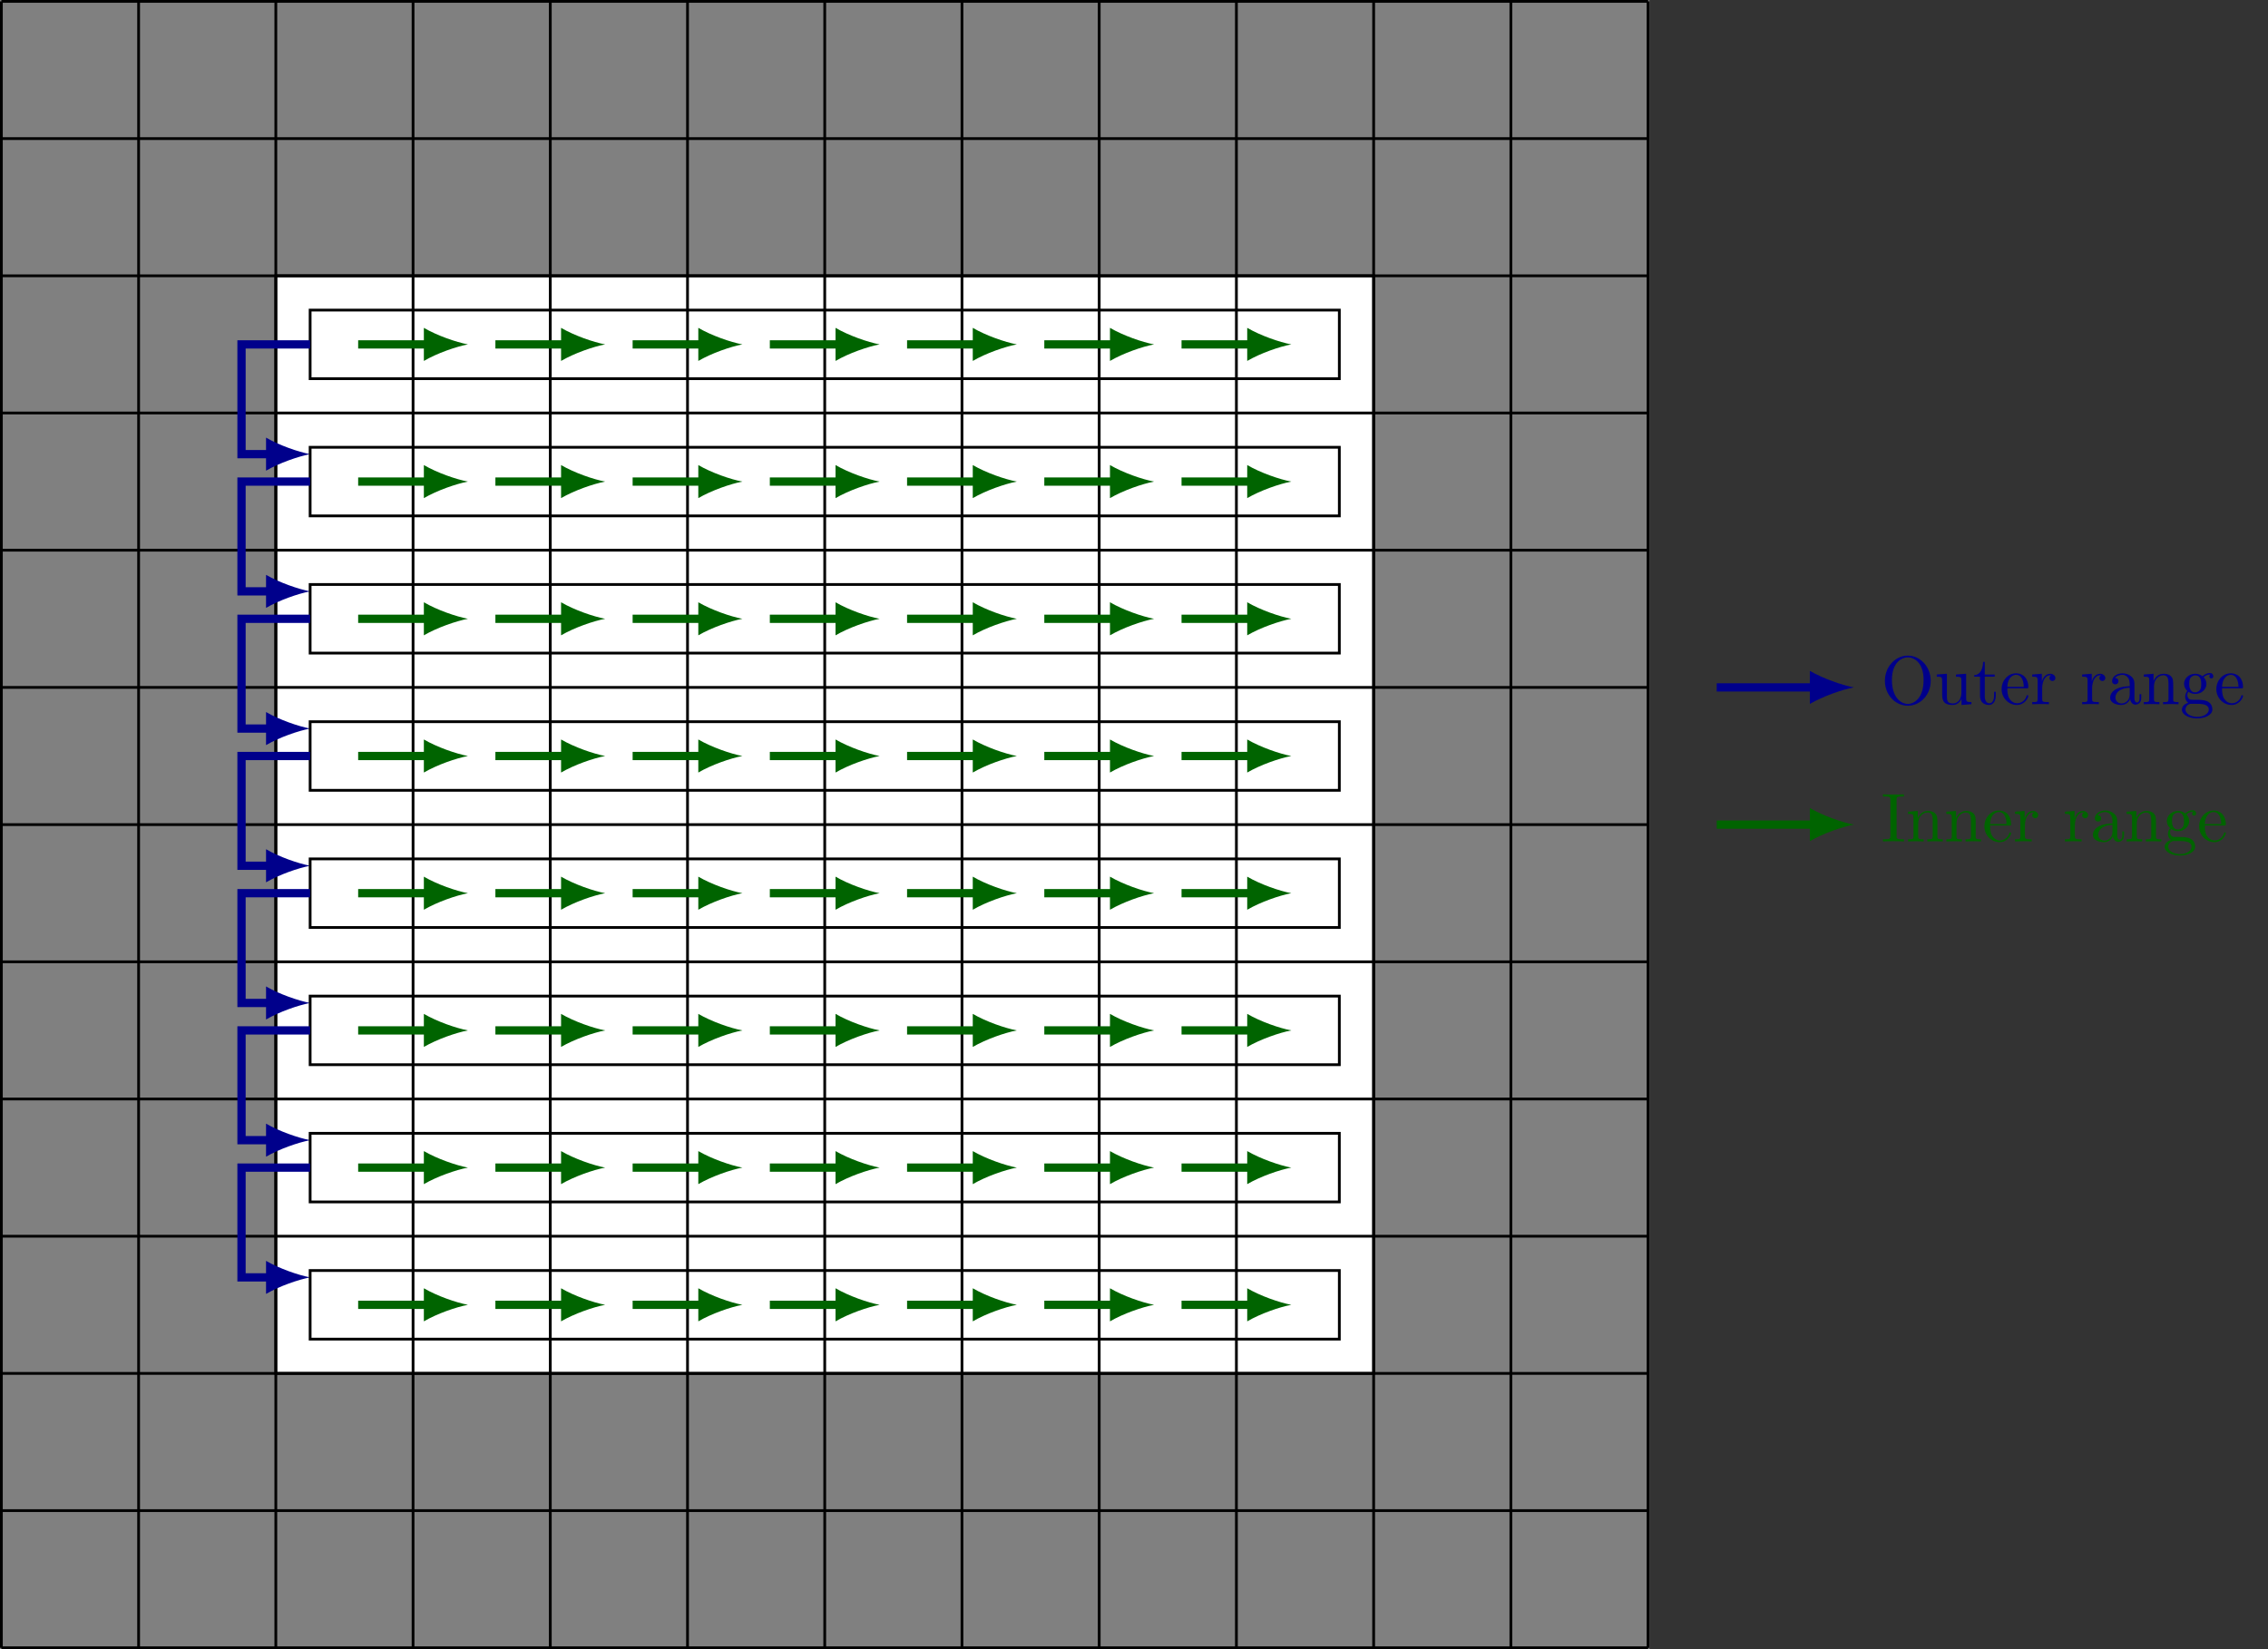<?xml version="1.0" encoding="UTF-8"?>
<svg xmlns="http://www.w3.org/2000/svg" xmlns:xlink="http://www.w3.org/1999/xlink" width="327.947pt" height="238.508pt" viewBox="0 0 327.947 238.508" version="1.1">
<rect x="0" y="0" width="327.947" height="238.508" fill="#333333" stroke="none"/>
<defs>
<g>
<symbol overflow="visible" id="glyph0-0">
<path style="stroke:none;" d=""/>
</symbol>
<symbol overflow="visible" id="glyph0-1">
<path style="stroke:none;" d="M 7.188 -3.375 C 7.188 -5.406 5.688 -7.031 3.875 -7.031 C 2.078 -7.031 0.562 -5.438 0.562 -3.375 C 0.562 -1.328 2.094 0.219 3.875 0.219 C 5.688 0.219 7.188 -1.359 7.188 -3.375 Z M 3.875 -0.047 C 2.922 -0.047 1.578 -0.922 1.578 -3.516 C 1.578 -6.094 3.047 -6.781 3.875 -6.781 C 4.734 -6.781 6.156 -6.078 6.156 -3.516 C 6.156 -0.875 4.797 -0.047 3.875 -0.047 Z M 3.875 -0.047 "/>
</symbol>
<symbol overflow="visible" id="glyph0-2">
<path style="stroke:none;" d="M 3.891 -0.781 L 3.891 0.109 L 5.328 0 L 5.328 -0.312 C 4.641 -0.312 4.562 -0.375 4.562 -0.875 L 4.562 -4.406 L 3.094 -4.297 L 3.094 -3.984 C 3.781 -3.984 3.875 -3.922 3.875 -3.422 L 3.875 -1.656 C 3.875 -0.781 3.391 -0.109 2.656 -0.109 C 1.828 -0.109 1.781 -0.578 1.781 -1.094 L 1.781 -4.406 L 0.312 -4.297 L 0.312 -3.984 C 1.094 -3.984 1.094 -3.953 1.094 -3.078 L 1.094 -1.578 C 1.094 -0.797 1.094 0.109 2.609 0.109 C 3.172 0.109 3.609 -0.172 3.891 -0.781 Z M 3.891 -0.781 "/>
</symbol>
<symbol overflow="visible" id="glyph0-3">
<path style="stroke:none;" d="M 1.719 -3.984 L 3.156 -3.984 L 3.156 -4.297 L 1.719 -4.297 L 1.719 -6.125 L 1.469 -6.125 C 1.469 -5.312 1.172 -4.25 0.188 -4.203 L 0.188 -3.984 L 1.031 -3.984 L 1.031 -1.234 C 1.031 -0.016 1.969 0.109 2.328 0.109 C 3.031 0.109 3.312 -0.594 3.312 -1.234 L 3.312 -1.797 L 3.062 -1.797 L 3.062 -1.25 C 3.062 -0.516 2.766 -0.141 2.391 -0.141 C 1.719 -0.141 1.719 -1.047 1.719 -1.219 Z M 1.719 -3.984 "/>
</symbol>
<symbol overflow="visible" id="glyph0-4">
<path style="stroke:none;" d="M 1.109 -2.516 C 1.172 -4 2.016 -4.25 2.359 -4.25 C 3.375 -4.25 3.484 -2.906 3.484 -2.516 Z M 1.109 -2.297 L 3.891 -2.297 C 4.109 -2.297 4.141 -2.297 4.141 -2.516 C 4.141 -3.5 3.594 -4.469 2.359 -4.469 C 1.203 -4.469 0.281 -3.438 0.281 -2.188 C 0.281 -0.859 1.328 0.109 2.469 0.109 C 3.688 0.109 4.141 -1 4.141 -1.188 C 4.141 -1.281 4.062 -1.312 4 -1.312 C 3.922 -1.312 3.891 -1.25 3.875 -1.172 C 3.531 -0.141 2.625 -0.141 2.531 -0.141 C 2.031 -0.141 1.641 -0.438 1.406 -0.812 C 1.109 -1.281 1.109 -1.938 1.109 -2.297 Z M 1.109 -2.297 "/>
</symbol>
<symbol overflow="visible" id="glyph0-5">
<path style="stroke:none;" d="M 1.672 -3.312 L 1.672 -4.406 L 0.281 -4.297 L 0.281 -3.984 C 0.984 -3.984 1.062 -3.922 1.062 -3.422 L 1.062 -0.75 C 1.062 -0.312 0.953 -0.312 0.281 -0.312 L 0.281 0 C 0.672 -0.016 1.141 -0.031 1.422 -0.031 C 1.812 -0.031 2.281 -0.031 2.688 0 L 2.688 -0.312 L 2.469 -0.312 C 1.734 -0.312 1.719 -0.422 1.719 -0.781 L 1.719 -2.312 C 1.719 -3.297 2.141 -4.188 2.891 -4.188 C 2.953 -4.188 2.984 -4.188 3 -4.172 C 2.969 -4.172 2.766 -4.047 2.766 -3.781 C 2.766 -3.516 2.984 -3.359 3.203 -3.359 C 3.375 -3.359 3.625 -3.484 3.625 -3.797 C 3.625 -4.109 3.312 -4.406 2.891 -4.406 C 2.156 -4.406 1.797 -3.734 1.672 -3.312 Z M 1.672 -3.312 "/>
</symbol>
<symbol overflow="visible" id="glyph0-6">
<path style="stroke:none;" d="M 3.312 -0.75 C 3.359 -0.359 3.625 0.062 4.094 0.062 C 4.312 0.062 4.922 -0.078 4.922 -0.891 L 4.922 -1.453 L 4.672 -1.453 L 4.672 -0.891 C 4.672 -0.312 4.422 -0.25 4.312 -0.25 C 3.984 -0.25 3.938 -0.703 3.938 -0.75 L 3.938 -2.734 C 3.938 -3.156 3.938 -3.547 3.578 -3.922 C 3.188 -4.312 2.688 -4.469 2.219 -4.469 C 1.391 -4.469 0.703 -4 0.703 -3.344 C 0.703 -3.047 0.906 -2.875 1.172 -2.875 C 1.453 -2.875 1.625 -3.078 1.625 -3.328 C 1.625 -3.453 1.578 -3.781 1.109 -3.781 C 1.391 -4.141 1.875 -4.25 2.188 -4.25 C 2.688 -4.25 3.25 -3.859 3.25 -2.969 L 3.25 -2.609 C 2.734 -2.578 2.047 -2.547 1.422 -2.25 C 0.672 -1.906 0.422 -1.391 0.422 -0.953 C 0.422 -0.141 1.391 0.109 2.016 0.109 C 2.672 0.109 3.125 -0.297 3.312 -0.75 Z M 3.25 -2.391 L 3.25 -1.391 C 3.25 -0.453 2.531 -0.109 2.078 -0.109 C 1.594 -0.109 1.188 -0.453 1.188 -0.953 C 1.188 -1.5 1.609 -2.328 3.25 -2.391 Z M 3.25 -2.391 "/>
</symbol>
<symbol overflow="visible" id="glyph0-7">
<path style="stroke:none;" d="M 1.094 -3.422 L 1.094 -0.75 C 1.094 -0.312 0.984 -0.312 0.312 -0.312 L 0.312 0 C 0.672 -0.016 1.172 -0.031 1.453 -0.031 C 1.703 -0.031 2.219 -0.016 2.562 0 L 2.562 -0.312 C 1.891 -0.312 1.781 -0.312 1.781 -0.75 L 1.781 -2.594 C 1.781 -3.625 2.5 -4.188 3.125 -4.188 C 3.766 -4.188 3.875 -3.656 3.875 -3.078 L 3.875 -0.75 C 3.875 -0.312 3.766 -0.312 3.094 -0.312 L 3.094 0 C 3.438 -0.016 3.953 -0.031 4.219 -0.031 C 4.469 -0.031 5 -0.016 5.328 0 L 5.328 -0.312 C 4.812 -0.312 4.562 -0.312 4.562 -0.609 L 4.562 -2.516 C 4.562 -3.375 4.562 -3.672 4.25 -4.031 C 4.109 -4.203 3.781 -4.406 3.203 -4.406 C 2.469 -4.406 2 -3.984 1.719 -3.359 L 1.719 -4.406 L 0.312 -4.297 L 0.312 -3.984 C 1.016 -3.984 1.094 -3.922 1.094 -3.422 Z M 1.094 -3.422 "/>
</symbol>
<symbol overflow="visible" id="glyph0-8">
<path style="stroke:none;" d="M 2.219 -1.719 C 1.344 -1.719 1.344 -2.719 1.344 -2.938 C 1.344 -3.203 1.359 -3.531 1.5 -3.781 C 1.578 -3.891 1.812 -4.172 2.219 -4.172 C 3.078 -4.172 3.078 -3.188 3.078 -2.953 C 3.078 -2.688 3.078 -2.359 2.922 -2.109 C 2.844 -2 2.609 -1.719 2.219 -1.719 Z M 1.062 -1.328 C 1.062 -1.359 1.062 -1.594 1.219 -1.797 C 1.609 -1.516 2.031 -1.484 2.219 -1.484 C 3.141 -1.484 3.828 -2.172 3.828 -2.938 C 3.828 -3.312 3.672 -3.672 3.422 -3.906 C 3.781 -4.25 4.141 -4.297 4.312 -4.297 C 4.344 -4.297 4.391 -4.297 4.422 -4.281 C 4.312 -4.25 4.25 -4.141 4.25 -4.016 C 4.25 -3.844 4.391 -3.734 4.547 -3.734 C 4.641 -3.734 4.828 -3.797 4.828 -4.031 C 4.828 -4.203 4.719 -4.516 4.328 -4.516 C 4.125 -4.516 3.688 -4.453 3.266 -4.047 C 2.844 -4.375 2.438 -4.406 2.219 -4.406 C 1.281 -4.406 0.594 -3.719 0.594 -2.953 C 0.594 -2.516 0.812 -2.141 1.062 -1.922 C 0.938 -1.781 0.75 -1.453 0.75 -1.094 C 0.75 -0.781 0.891 -0.406 1.203 -0.203 C 0.594 -0.047 0.281 0.391 0.281 0.781 C 0.281 1.5 1.266 2.047 2.484 2.047 C 3.656 2.047 4.688 1.547 4.688 0.766 C 4.688 0.422 4.562 -0.094 4.047 -0.375 C 3.516 -0.641 2.938 -0.641 2.328 -0.641 C 2.078 -0.641 1.656 -0.641 1.578 -0.656 C 1.266 -0.703 1.062 -1 1.062 -1.328 Z M 2.5 1.828 C 1.484 1.828 0.797 1.312 0.797 0.781 C 0.797 0.328 1.172 -0.047 1.609 -0.062 L 2.203 -0.062 C 3.062 -0.062 4.172 -0.062 4.172 0.781 C 4.172 1.328 3.469 1.828 2.5 1.828 Z M 2.5 1.828 "/>
</symbol>
<symbol overflow="visible" id="glyph0-9">
<path style="stroke:none;" d="M 2.25 -6.031 C 2.25 -6.391 2.266 -6.5 3.062 -6.5 L 3.312 -6.5 L 3.312 -6.812 C 2.969 -6.781 2.188 -6.781 1.797 -6.781 C 1.422 -6.781 0.625 -6.781 0.281 -6.812 L 0.281 -6.5 L 0.531 -6.5 C 1.328 -6.5 1.359 -6.391 1.359 -6.031 L 1.359 -0.781 C 1.359 -0.422 1.328 -0.312 0.531 -0.312 L 0.281 -0.312 L 0.281 0 C 0.625 -0.031 1.422 -0.031 1.797 -0.031 C 2.188 -0.031 2.969 -0.031 3.312 0 L 3.312 -0.312 L 3.062 -0.312 C 2.266 -0.312 2.25 -0.422 2.25 -0.781 Z M 2.25 -6.031 "/>
</symbol>
</g>
<clipPath id="clip1">
  <path d="M 0 0 L 239 0 L 239 238.508 L 0 238.508 Z M 0 0 "/>
</clipPath>
<clipPath id="clip2">
  <path d="M 0 0 L 239 0 L 239 238.508 L 0 238.508 Z M 0 0 "/>
</clipPath>
</defs>
<g id="surface1">
<g clip-path="url(#clip1)" clip-rule="nonzero">
<path style="fill-rule:nonzero;fill:rgb(50%,50%,50%);fill-opacity:1;stroke-width:0.399;stroke-linecap:butt;stroke-linejoin:miter;stroke:rgb(50%,50%,50%);stroke-opacity:1;stroke-miterlimit:10;" d="M 0 0.001 L 0 -238.113 L 238.113 -238.113 L 238.113 0.001 Z M 0 0.001 " transform="matrix(1,0,0,-1,0.199,0.2)"/>
</g>
<path style="fill-rule:nonzero;fill:rgb(100%,100%,100%);fill-opacity:1;stroke-width:0.399;stroke-linecap:butt;stroke-linejoin:miter;stroke:rgb(0%,0%,0%);stroke-opacity:1;stroke-miterlimit:10;" d="M 39.684 -39.687 L 39.684 -198.425 L 198.426 -198.425 L 198.426 -39.687 Z M 39.684 -39.687 " transform="matrix(1,0,0,-1,0.199,0.2)"/>
<g clip-path="url(#clip2)" clip-rule="nonzero">
<path style="fill:none;stroke-width:0.399;stroke-linecap:butt;stroke-linejoin:miter;stroke:rgb(0%,0%,0%);stroke-opacity:1;stroke-miterlimit:10;" d="M 0 0.001 L 238.113 0.001 M 0 -19.843 L 238.113 -19.843 M 0 -39.687 L 238.113 -39.687 M 0 -59.527 L 238.113 -59.527 M 0 -79.37 L 238.113 -79.37 M 0 -99.214 L 238.113 -99.214 M 0 -119.058 L 238.113 -119.058 M 0 -138.898 L 238.113 -138.898 M 0 -158.741 L 238.113 -158.741 M 0 -178.585 L 238.113 -178.585 M 0 -198.425 L 238.113 -198.425 M 0 -218.269 L 238.113 -218.269 M 0 -238.105 L 238.113 -238.105 M 0 0.001 L 0 -238.113 M 19.844 0.001 L 19.844 -238.113 M 39.684 0.001 L 39.684 -238.113 M 59.528 0.001 L 59.528 -238.113 M 79.371 0.001 L 79.371 -238.113 M 99.215 0.001 L 99.215 -238.113 M 119.055 0.001 L 119.055 -238.113 M 138.899 0.001 L 138.899 -238.113 M 158.742 0.001 L 158.742 -238.113 M 178.582 0.001 L 178.582 -238.113 M 198.426 0.001 L 198.426 -238.113 M 218.27 0.001 L 218.27 -238.113 M 238.106 0.001 L 238.106 -238.113 " transform="matrix(1,0,0,-1,0.199,0.2)"/>
</g>
<path style="fill:none;stroke-width:1.196;stroke-linecap:butt;stroke-linejoin:miter;stroke:rgb(0%,39.2%,0%);stroke-opacity:1;stroke-miterlimit:10;" d="M 51.59 -49.609 L 61.727 -49.609 " transform="matrix(1,0,0,-1,0.199,0.2)"/>
<path style=" stroke:none;fill-rule:nonzero;fill:rgb(0%,39.2%,0%);fill-opacity:1;" d="M 67.664 49.809 C 65.965 49.488 63.199 48.531 61.289 47.414 L 61.289 52.199 C 63.199 51.082 65.965 50.125 67.664 49.809 "/>
<path style="fill:none;stroke-width:1.196;stroke-linecap:butt;stroke-linejoin:miter;stroke:rgb(0%,39.2%,0%);stroke-opacity:1;stroke-miterlimit:10;" d="M 71.434 -49.609 L 81.571 -49.609 " transform="matrix(1,0,0,-1,0.199,0.2)"/>
<path style=" stroke:none;fill-rule:nonzero;fill:rgb(0%,39.2%,0%);fill-opacity:1;" d="M 87.508 49.809 C 85.805 49.488 83.043 48.531 81.129 47.414 L 81.129 52.199 C 83.043 51.082 85.805 50.125 87.508 49.809 "/>
<path style="fill:none;stroke-width:1.196;stroke-linecap:butt;stroke-linejoin:miter;stroke:rgb(0%,39.2%,0%);stroke-opacity:1;stroke-miterlimit:10;" d="M 91.278 -49.609 L 101.41 -49.609 " transform="matrix(1,0,0,-1,0.199,0.2)"/>
<path style=" stroke:none;fill-rule:nonzero;fill:rgb(0%,39.2%,0%);fill-opacity:1;" d="M 107.348 49.809 C 105.648 49.488 102.887 48.531 100.973 47.414 L 100.973 52.199 C 102.887 51.082 105.648 50.125 107.348 49.809 "/>
<path style="fill:none;stroke-width:1.196;stroke-linecap:butt;stroke-linejoin:miter;stroke:rgb(0%,39.2%,0%);stroke-opacity:1;stroke-miterlimit:10;" d="M 111.117 -49.609 L 121.254 -49.609 " transform="matrix(1,0,0,-1,0.199,0.2)"/>
<path style=" stroke:none;fill-rule:nonzero;fill:rgb(0%,39.2%,0%);fill-opacity:1;" d="M 127.191 49.809 C 125.492 49.488 122.73 48.531 120.816 47.414 L 120.816 52.199 C 122.73 51.082 125.492 50.125 127.191 49.809 "/>
<path style="fill:none;stroke-width:1.196;stroke-linecap:butt;stroke-linejoin:miter;stroke:rgb(0%,39.2%,0%);stroke-opacity:1;stroke-miterlimit:10;" d="M 130.961 -49.609 L 141.098 -49.609 " transform="matrix(1,0,0,-1,0.199,0.2)"/>
<path style=" stroke:none;fill-rule:nonzero;fill:rgb(0%,39.2%,0%);fill-opacity:1;" d="M 147.035 49.809 C 145.336 49.488 142.57 48.531 140.66 47.414 L 140.66 52.199 C 142.57 51.082 145.336 50.125 147.035 49.809 "/>
<path style="fill:none;stroke-width:1.196;stroke-linecap:butt;stroke-linejoin:miter;stroke:rgb(0%,39.2%,0%);stroke-opacity:1;stroke-miterlimit:10;" d="M 150.805 -49.609 L 160.942 -49.609 " transform="matrix(1,0,0,-1,0.199,0.2)"/>
<path style=" stroke:none;fill-rule:nonzero;fill:rgb(0%,39.2%,0%);fill-opacity:1;" d="M 166.879 49.809 C 165.176 49.488 162.414 48.531 160.5 47.414 L 160.5 52.199 C 162.414 51.082 165.176 50.125 166.879 49.809 "/>
<path style="fill:none;stroke-width:1.196;stroke-linecap:butt;stroke-linejoin:miter;stroke:rgb(0%,39.2%,0%);stroke-opacity:1;stroke-miterlimit:10;" d="M 170.649 -49.609 L 180.781 -49.609 " transform="matrix(1,0,0,-1,0.199,0.2)"/>
<path style=" stroke:none;fill-rule:nonzero;fill:rgb(0%,39.2%,0%);fill-opacity:1;" d="M 186.719 49.809 C 185.02 49.488 182.258 48.531 180.344 47.414 L 180.344 52.199 C 182.258 51.082 185.02 50.125 186.719 49.809 "/>
<path style="fill:none;stroke-width:1.196;stroke-linecap:butt;stroke-linejoin:miter;stroke:rgb(0%,39.2%,0%);stroke-opacity:1;stroke-miterlimit:10;" d="M 51.59 -69.448 L 61.727 -69.448 " transform="matrix(1,0,0,-1,0.199,0.2)"/>
<path style=" stroke:none;fill-rule:nonzero;fill:rgb(0%,39.2%,0%);fill-opacity:1;" d="M 67.664 69.648 C 65.965 69.332 63.199 68.375 61.289 67.258 L 61.289 72.039 C 63.199 70.926 65.965 69.969 67.664 69.648 "/>
<path style="fill:none;stroke-width:1.196;stroke-linecap:butt;stroke-linejoin:miter;stroke:rgb(0%,39.2%,0%);stroke-opacity:1;stroke-miterlimit:10;" d="M 71.434 -69.448 L 81.571 -69.448 " transform="matrix(1,0,0,-1,0.199,0.2)"/>
<path style=" stroke:none;fill-rule:nonzero;fill:rgb(0%,39.2%,0%);fill-opacity:1;" d="M 87.508 69.648 C 85.805 69.332 83.043 68.375 81.129 67.258 L 81.129 72.039 C 83.043 70.926 85.805 69.969 87.508 69.648 "/>
<path style="fill:none;stroke-width:1.196;stroke-linecap:butt;stroke-linejoin:miter;stroke:rgb(0%,39.2%,0%);stroke-opacity:1;stroke-miterlimit:10;" d="M 91.278 -69.448 L 101.41 -69.448 " transform="matrix(1,0,0,-1,0.199,0.2)"/>
<path style=" stroke:none;fill-rule:nonzero;fill:rgb(0%,39.2%,0%);fill-opacity:1;" d="M 107.348 69.648 C 105.648 69.332 102.887 68.375 100.973 67.258 L 100.973 72.039 C 102.887 70.926 105.648 69.969 107.348 69.648 "/>
<path style="fill:none;stroke-width:1.196;stroke-linecap:butt;stroke-linejoin:miter;stroke:rgb(0%,39.2%,0%);stroke-opacity:1;stroke-miterlimit:10;" d="M 111.117 -69.448 L 121.254 -69.448 " transform="matrix(1,0,0,-1,0.199,0.2)"/>
<path style=" stroke:none;fill-rule:nonzero;fill:rgb(0%,39.2%,0%);fill-opacity:1;" d="M 127.191 69.648 C 125.492 69.332 122.73 68.375 120.816 67.258 L 120.816 72.039 C 122.73 70.926 125.492 69.969 127.191 69.648 "/>
<path style="fill:none;stroke-width:1.196;stroke-linecap:butt;stroke-linejoin:miter;stroke:rgb(0%,39.2%,0%);stroke-opacity:1;stroke-miterlimit:10;" d="M 130.961 -69.448 L 141.098 -69.448 " transform="matrix(1,0,0,-1,0.199,0.2)"/>
<path style=" stroke:none;fill-rule:nonzero;fill:rgb(0%,39.2%,0%);fill-opacity:1;" d="M 147.035 69.648 C 145.336 69.332 142.57 68.375 140.66 67.258 L 140.66 72.039 C 142.57 70.926 145.336 69.969 147.035 69.648 "/>
<path style="fill:none;stroke-width:1.196;stroke-linecap:butt;stroke-linejoin:miter;stroke:rgb(0%,39.2%,0%);stroke-opacity:1;stroke-miterlimit:10;" d="M 150.805 -69.448 L 160.942 -69.448 " transform="matrix(1,0,0,-1,0.199,0.2)"/>
<path style=" stroke:none;fill-rule:nonzero;fill:rgb(0%,39.2%,0%);fill-opacity:1;" d="M 166.879 69.648 C 165.176 69.332 162.414 68.375 160.5 67.258 L 160.5 72.039 C 162.414 70.926 165.176 69.969 166.879 69.648 "/>
<path style="fill:none;stroke-width:1.196;stroke-linecap:butt;stroke-linejoin:miter;stroke:rgb(0%,39.2%,0%);stroke-opacity:1;stroke-miterlimit:10;" d="M 170.649 -69.448 L 180.781 -69.448 " transform="matrix(1,0,0,-1,0.199,0.2)"/>
<path style=" stroke:none;fill-rule:nonzero;fill:rgb(0%,39.2%,0%);fill-opacity:1;" d="M 186.719 69.648 C 185.02 69.332 182.258 68.375 180.344 67.258 L 180.344 72.039 C 182.258 70.926 185.02 69.969 186.719 69.648 "/>
<path style="fill:none;stroke-width:1.196;stroke-linecap:butt;stroke-linejoin:miter;stroke:rgb(0%,39.2%,0%);stroke-opacity:1;stroke-miterlimit:10;" d="M 51.59 -89.292 L 61.727 -89.292 " transform="matrix(1,0,0,-1,0.199,0.2)"/>
<path style=" stroke:none;fill-rule:nonzero;fill:rgb(0%,39.2%,0%);fill-opacity:1;" d="M 67.664 89.492 C 65.965 89.172 63.199 88.219 61.289 87.102 L 61.289 91.883 C 63.199 90.766 65.965 89.812 67.664 89.492 "/>
<path style="fill:none;stroke-width:1.196;stroke-linecap:butt;stroke-linejoin:miter;stroke:rgb(0%,39.2%,0%);stroke-opacity:1;stroke-miterlimit:10;" d="M 71.434 -89.292 L 81.571 -89.292 " transform="matrix(1,0,0,-1,0.199,0.2)"/>
<path style=" stroke:none;fill-rule:nonzero;fill:rgb(0%,39.2%,0%);fill-opacity:1;" d="M 87.508 89.492 C 85.805 89.172 83.043 88.219 81.129 87.102 L 81.129 91.883 C 83.043 90.766 85.805 89.812 87.508 89.492 "/>
<path style="fill:none;stroke-width:1.196;stroke-linecap:butt;stroke-linejoin:miter;stroke:rgb(0%,39.2%,0%);stroke-opacity:1;stroke-miterlimit:10;" d="M 91.278 -89.292 L 101.41 -89.292 " transform="matrix(1,0,0,-1,0.199,0.2)"/>
<path style=" stroke:none;fill-rule:nonzero;fill:rgb(0%,39.2%,0%);fill-opacity:1;" d="M 107.348 89.492 C 105.648 89.172 102.887 88.219 100.973 87.102 L 100.973 91.883 C 102.887 90.766 105.648 89.812 107.348 89.492 "/>
<path style="fill:none;stroke-width:1.196;stroke-linecap:butt;stroke-linejoin:miter;stroke:rgb(0%,39.2%,0%);stroke-opacity:1;stroke-miterlimit:10;" d="M 111.117 -89.292 L 121.254 -89.292 " transform="matrix(1,0,0,-1,0.199,0.2)"/>
<path style=" stroke:none;fill-rule:nonzero;fill:rgb(0%,39.2%,0%);fill-opacity:1;" d="M 127.191 89.492 C 125.492 89.172 122.73 88.219 120.816 87.102 L 120.816 91.883 C 122.73 90.766 125.492 89.812 127.191 89.492 "/>
<path style="fill:none;stroke-width:1.196;stroke-linecap:butt;stroke-linejoin:miter;stroke:rgb(0%,39.2%,0%);stroke-opacity:1;stroke-miterlimit:10;" d="M 130.961 -89.292 L 141.098 -89.292 " transform="matrix(1,0,0,-1,0.199,0.2)"/>
<path style=" stroke:none;fill-rule:nonzero;fill:rgb(0%,39.2%,0%);fill-opacity:1;" d="M 147.035 89.492 C 145.336 89.172 142.57 88.219 140.66 87.102 L 140.66 91.883 C 142.57 90.766 145.336 89.812 147.035 89.492 "/>
<path style="fill:none;stroke-width:1.196;stroke-linecap:butt;stroke-linejoin:miter;stroke:rgb(0%,39.2%,0%);stroke-opacity:1;stroke-miterlimit:10;" d="M 150.805 -89.292 L 160.942 -89.292 " transform="matrix(1,0,0,-1,0.199,0.2)"/>
<path style=" stroke:none;fill-rule:nonzero;fill:rgb(0%,39.2%,0%);fill-opacity:1;" d="M 166.879 89.492 C 165.176 89.172 162.414 88.219 160.5 87.102 L 160.5 91.883 C 162.414 90.766 165.176 89.812 166.879 89.492 "/>
<path style="fill:none;stroke-width:1.196;stroke-linecap:butt;stroke-linejoin:miter;stroke:rgb(0%,39.2%,0%);stroke-opacity:1;stroke-miterlimit:10;" d="M 170.649 -89.292 L 180.781 -89.292 " transform="matrix(1,0,0,-1,0.199,0.2)"/>
<path style=" stroke:none;fill-rule:nonzero;fill:rgb(0%,39.2%,0%);fill-opacity:1;" d="M 186.719 89.492 C 185.02 89.172 182.258 88.219 180.344 87.102 L 180.344 91.883 C 182.258 90.766 185.02 89.812 186.719 89.492 "/>
<path style="fill:none;stroke-width:1.196;stroke-linecap:butt;stroke-linejoin:miter;stroke:rgb(0%,39.2%,0%);stroke-opacity:1;stroke-miterlimit:10;" d="M 51.59 -109.136 L 61.727 -109.136 " transform="matrix(1,0,0,-1,0.199,0.2)"/>
<path style=" stroke:none;fill-rule:nonzero;fill:rgb(0%,39.2%,0%);fill-opacity:1;" d="M 67.664 109.336 C 65.965 109.016 63.199 108.059 61.289 106.945 L 61.289 111.727 C 63.199 110.609 65.965 109.652 67.664 109.336 "/>
<path style="fill:none;stroke-width:1.196;stroke-linecap:butt;stroke-linejoin:miter;stroke:rgb(0%,39.2%,0%);stroke-opacity:1;stroke-miterlimit:10;" d="M 71.434 -109.136 L 81.571 -109.136 " transform="matrix(1,0,0,-1,0.199,0.2)"/>
<path style=" stroke:none;fill-rule:nonzero;fill:rgb(0%,39.2%,0%);fill-opacity:1;" d="M 87.508 109.336 C 85.805 109.016 83.043 108.059 81.129 106.945 L 81.129 111.727 C 83.043 110.609 85.805 109.652 87.508 109.336 "/>
<path style="fill:none;stroke-width:1.196;stroke-linecap:butt;stroke-linejoin:miter;stroke:rgb(0%,39.2%,0%);stroke-opacity:1;stroke-miterlimit:10;" d="M 91.278 -109.136 L 101.41 -109.136 " transform="matrix(1,0,0,-1,0.199,0.2)"/>
<path style=" stroke:none;fill-rule:nonzero;fill:rgb(0%,39.2%,0%);fill-opacity:1;" d="M 107.348 109.336 C 105.648 109.016 102.887 108.059 100.973 106.945 L 100.973 111.727 C 102.887 110.609 105.648 109.652 107.348 109.336 "/>
<path style="fill:none;stroke-width:1.196;stroke-linecap:butt;stroke-linejoin:miter;stroke:rgb(0%,39.2%,0%);stroke-opacity:1;stroke-miterlimit:10;" d="M 111.117 -109.136 L 121.254 -109.136 " transform="matrix(1,0,0,-1,0.199,0.2)"/>
<path style=" stroke:none;fill-rule:nonzero;fill:rgb(0%,39.2%,0%);fill-opacity:1;" d="M 127.191 109.336 C 125.492 109.016 122.73 108.059 120.816 106.945 L 120.816 111.727 C 122.73 110.609 125.492 109.652 127.191 109.336 "/>
<path style="fill:none;stroke-width:1.196;stroke-linecap:butt;stroke-linejoin:miter;stroke:rgb(0%,39.2%,0%);stroke-opacity:1;stroke-miterlimit:10;" d="M 130.961 -109.136 L 141.098 -109.136 " transform="matrix(1,0,0,-1,0.199,0.2)"/>
<path style=" stroke:none;fill-rule:nonzero;fill:rgb(0%,39.2%,0%);fill-opacity:1;" d="M 147.035 109.336 C 145.336 109.016 142.57 108.059 140.66 106.945 L 140.66 111.727 C 142.57 110.609 145.336 109.652 147.035 109.336 "/>
<path style="fill:none;stroke-width:1.196;stroke-linecap:butt;stroke-linejoin:miter;stroke:rgb(0%,39.2%,0%);stroke-opacity:1;stroke-miterlimit:10;" d="M 150.805 -109.136 L 160.942 -109.136 " transform="matrix(1,0,0,-1,0.199,0.2)"/>
<path style=" stroke:none;fill-rule:nonzero;fill:rgb(0%,39.2%,0%);fill-opacity:1;" d="M 166.879 109.336 C 165.176 109.016 162.414 108.059 160.5 106.945 L 160.5 111.727 C 162.414 110.609 165.176 109.652 166.879 109.336 "/>
<path style="fill:none;stroke-width:1.196;stroke-linecap:butt;stroke-linejoin:miter;stroke:rgb(0%,39.2%,0%);stroke-opacity:1;stroke-miterlimit:10;" d="M 170.649 -109.136 L 180.781 -109.136 " transform="matrix(1,0,0,-1,0.199,0.2)"/>
<path style=" stroke:none;fill-rule:nonzero;fill:rgb(0%,39.2%,0%);fill-opacity:1;" d="M 186.719 109.336 C 185.02 109.016 182.258 108.059 180.344 106.945 L 180.344 111.727 C 182.258 110.609 185.02 109.652 186.719 109.336 "/>
<path style="fill:none;stroke-width:1.196;stroke-linecap:butt;stroke-linejoin:miter;stroke:rgb(0%,39.2%,0%);stroke-opacity:1;stroke-miterlimit:10;" d="M 51.59 -128.976 L 61.727 -128.976 " transform="matrix(1,0,0,-1,0.199,0.2)"/>
<path style=" stroke:none;fill-rule:nonzero;fill:rgb(0%,39.2%,0%);fill-opacity:1;" d="M 67.664 129.176 C 65.965 128.859 63.199 127.902 61.289 126.785 L 61.289 131.57 C 63.199 130.453 65.965 129.496 67.664 129.176 "/>
<path style="fill:none;stroke-width:1.196;stroke-linecap:butt;stroke-linejoin:miter;stroke:rgb(0%,39.2%,0%);stroke-opacity:1;stroke-miterlimit:10;" d="M 71.434 -128.976 L 81.571 -128.976 " transform="matrix(1,0,0,-1,0.199,0.2)"/>
<path style=" stroke:none;fill-rule:nonzero;fill:rgb(0%,39.2%,0%);fill-opacity:1;" d="M 87.508 129.176 C 85.805 128.859 83.043 127.902 81.129 126.785 L 81.129 131.57 C 83.043 130.453 85.805 129.496 87.508 129.176 "/>
<path style="fill:none;stroke-width:1.196;stroke-linecap:butt;stroke-linejoin:miter;stroke:rgb(0%,39.2%,0%);stroke-opacity:1;stroke-miterlimit:10;" d="M 91.278 -128.976 L 101.41 -128.976 " transform="matrix(1,0,0,-1,0.199,0.2)"/>
<path style=" stroke:none;fill-rule:nonzero;fill:rgb(0%,39.2%,0%);fill-opacity:1;" d="M 107.348 129.176 C 105.648 128.859 102.887 127.902 100.973 126.785 L 100.973 131.57 C 102.887 130.453 105.648 129.496 107.348 129.176 "/>
<path style="fill:none;stroke-width:1.196;stroke-linecap:butt;stroke-linejoin:miter;stroke:rgb(0%,39.2%,0%);stroke-opacity:1;stroke-miterlimit:10;" d="M 111.117 -128.976 L 121.254 -128.976 " transform="matrix(1,0,0,-1,0.199,0.2)"/>
<path style=" stroke:none;fill-rule:nonzero;fill:rgb(0%,39.2%,0%);fill-opacity:1;" d="M 127.191 129.176 C 125.492 128.859 122.73 127.902 120.816 126.785 L 120.816 131.57 C 122.73 130.453 125.492 129.496 127.191 129.176 "/>
<path style="fill:none;stroke-width:1.196;stroke-linecap:butt;stroke-linejoin:miter;stroke:rgb(0%,39.2%,0%);stroke-opacity:1;stroke-miterlimit:10;" d="M 130.961 -128.976 L 141.098 -128.976 " transform="matrix(1,0,0,-1,0.199,0.2)"/>
<path style=" stroke:none;fill-rule:nonzero;fill:rgb(0%,39.2%,0%);fill-opacity:1;" d="M 147.035 129.176 C 145.336 128.859 142.57 127.902 140.66 126.785 L 140.66 131.57 C 142.57 130.453 145.336 129.496 147.035 129.176 "/>
<path style="fill:none;stroke-width:1.196;stroke-linecap:butt;stroke-linejoin:miter;stroke:rgb(0%,39.2%,0%);stroke-opacity:1;stroke-miterlimit:10;" d="M 150.805 -128.976 L 160.942 -128.976 " transform="matrix(1,0,0,-1,0.199,0.2)"/>
<path style=" stroke:none;fill-rule:nonzero;fill:rgb(0%,39.2%,0%);fill-opacity:1;" d="M 166.879 129.176 C 165.176 128.859 162.414 127.902 160.5 126.785 L 160.5 131.57 C 162.414 130.453 165.176 129.496 166.879 129.176 "/>
<path style="fill:none;stroke-width:1.196;stroke-linecap:butt;stroke-linejoin:miter;stroke:rgb(0%,39.2%,0%);stroke-opacity:1;stroke-miterlimit:10;" d="M 170.649 -128.976 L 180.781 -128.976 " transform="matrix(1,0,0,-1,0.199,0.2)"/>
<path style=" stroke:none;fill-rule:nonzero;fill:rgb(0%,39.2%,0%);fill-opacity:1;" d="M 186.719 129.176 C 185.02 128.859 182.258 127.902 180.344 126.785 L 180.344 131.57 C 182.258 130.453 185.02 129.496 186.719 129.176 "/>
<path style="fill:none;stroke-width:1.196;stroke-linecap:butt;stroke-linejoin:miter;stroke:rgb(0%,39.2%,0%);stroke-opacity:1;stroke-miterlimit:10;" d="M 51.59 -148.82 L 61.727 -148.82 " transform="matrix(1,0,0,-1,0.199,0.2)"/>
<path style=" stroke:none;fill-rule:nonzero;fill:rgb(0%,39.2%,0%);fill-opacity:1;" d="M 67.664 149.02 C 65.965 148.703 63.199 147.746 61.289 146.629 L 61.289 151.41 C 63.199 150.297 65.965 149.34 67.664 149.02 "/>
<path style="fill:none;stroke-width:1.196;stroke-linecap:butt;stroke-linejoin:miter;stroke:rgb(0%,39.2%,0%);stroke-opacity:1;stroke-miterlimit:10;" d="M 71.434 -148.82 L 81.571 -148.82 " transform="matrix(1,0,0,-1,0.199,0.2)"/>
<path style=" stroke:none;fill-rule:nonzero;fill:rgb(0%,39.2%,0%);fill-opacity:1;" d="M 87.508 149.02 C 85.805 148.703 83.043 147.746 81.129 146.629 L 81.129 151.41 C 83.043 150.297 85.805 149.34 87.508 149.02 "/>
<path style="fill:none;stroke-width:1.196;stroke-linecap:butt;stroke-linejoin:miter;stroke:rgb(0%,39.2%,0%);stroke-opacity:1;stroke-miterlimit:10;" d="M 91.278 -148.82 L 101.41 -148.82 " transform="matrix(1,0,0,-1,0.199,0.2)"/>
<path style=" stroke:none;fill-rule:nonzero;fill:rgb(0%,39.2%,0%);fill-opacity:1;" d="M 107.348 149.02 C 105.648 148.703 102.887 147.746 100.973 146.629 L 100.973 151.41 C 102.887 150.297 105.648 149.34 107.348 149.02 "/>
<path style="fill:none;stroke-width:1.196;stroke-linecap:butt;stroke-linejoin:miter;stroke:rgb(0%,39.2%,0%);stroke-opacity:1;stroke-miterlimit:10;" d="M 111.117 -148.82 L 121.254 -148.82 " transform="matrix(1,0,0,-1,0.199,0.2)"/>
<path style=" stroke:none;fill-rule:nonzero;fill:rgb(0%,39.2%,0%);fill-opacity:1;" d="M 127.191 149.02 C 125.492 148.703 122.73 147.746 120.816 146.629 L 120.816 151.41 C 122.73 150.297 125.492 149.34 127.191 149.02 "/>
<path style="fill:none;stroke-width:1.196;stroke-linecap:butt;stroke-linejoin:miter;stroke:rgb(0%,39.2%,0%);stroke-opacity:1;stroke-miterlimit:10;" d="M 130.961 -148.82 L 141.098 -148.82 " transform="matrix(1,0,0,-1,0.199,0.2)"/>
<path style=" stroke:none;fill-rule:nonzero;fill:rgb(0%,39.2%,0%);fill-opacity:1;" d="M 147.035 149.02 C 145.336 148.703 142.57 147.746 140.66 146.629 L 140.66 151.41 C 142.57 150.297 145.336 149.34 147.035 149.02 "/>
<path style="fill:none;stroke-width:1.196;stroke-linecap:butt;stroke-linejoin:miter;stroke:rgb(0%,39.2%,0%);stroke-opacity:1;stroke-miterlimit:10;" d="M 150.805 -148.82 L 160.942 -148.82 " transform="matrix(1,0,0,-1,0.199,0.2)"/>
<path style=" stroke:none;fill-rule:nonzero;fill:rgb(0%,39.2%,0%);fill-opacity:1;" d="M 166.879 149.02 C 165.176 148.703 162.414 147.746 160.5 146.629 L 160.5 151.41 C 162.414 150.297 165.176 149.34 166.879 149.02 "/>
<path style="fill:none;stroke-width:1.196;stroke-linecap:butt;stroke-linejoin:miter;stroke:rgb(0%,39.2%,0%);stroke-opacity:1;stroke-miterlimit:10;" d="M 170.649 -148.82 L 180.781 -148.82 " transform="matrix(1,0,0,-1,0.199,0.2)"/>
<path style=" stroke:none;fill-rule:nonzero;fill:rgb(0%,39.2%,0%);fill-opacity:1;" d="M 186.719 149.02 C 185.02 148.703 182.258 147.746 180.344 146.629 L 180.344 151.41 C 182.258 150.297 185.02 149.34 186.719 149.02 "/>
<path style="fill:none;stroke-width:1.196;stroke-linecap:butt;stroke-linejoin:miter;stroke:rgb(0%,39.2%,0%);stroke-opacity:1;stroke-miterlimit:10;" d="M 51.59 -168.663 L 61.727 -168.663 " transform="matrix(1,0,0,-1,0.199,0.2)"/>
<path style=" stroke:none;fill-rule:nonzero;fill:rgb(0%,39.2%,0%);fill-opacity:1;" d="M 67.664 168.863 C 65.965 168.543 63.199 167.586 61.289 166.473 L 61.289 171.254 C 63.199 170.137 65.965 169.18 67.664 168.863 "/>
<path style="fill:none;stroke-width:1.196;stroke-linecap:butt;stroke-linejoin:miter;stroke:rgb(0%,39.2%,0%);stroke-opacity:1;stroke-miterlimit:10;" d="M 71.434 -168.663 L 81.571 -168.663 " transform="matrix(1,0,0,-1,0.199,0.2)"/>
<path style=" stroke:none;fill-rule:nonzero;fill:rgb(0%,39.2%,0%);fill-opacity:1;" d="M 87.508 168.863 C 85.805 168.543 83.043 167.586 81.129 166.473 L 81.129 171.254 C 83.043 170.137 85.805 169.18 87.508 168.863 "/>
<path style="fill:none;stroke-width:1.196;stroke-linecap:butt;stroke-linejoin:miter;stroke:rgb(0%,39.2%,0%);stroke-opacity:1;stroke-miterlimit:10;" d="M 91.278 -168.663 L 101.41 -168.663 " transform="matrix(1,0,0,-1,0.199,0.2)"/>
<path style=" stroke:none;fill-rule:nonzero;fill:rgb(0%,39.2%,0%);fill-opacity:1;" d="M 107.348 168.863 C 105.648 168.543 102.887 167.586 100.973 166.473 L 100.973 171.254 C 102.887 170.137 105.648 169.18 107.348 168.863 "/>
<path style="fill:none;stroke-width:1.196;stroke-linecap:butt;stroke-linejoin:miter;stroke:rgb(0%,39.2%,0%);stroke-opacity:1;stroke-miterlimit:10;" d="M 111.117 -168.663 L 121.254 -168.663 " transform="matrix(1,0,0,-1,0.199,0.2)"/>
<path style=" stroke:none;fill-rule:nonzero;fill:rgb(0%,39.2%,0%);fill-opacity:1;" d="M 127.191 168.863 C 125.492 168.543 122.73 167.586 120.816 166.473 L 120.816 171.254 C 122.73 170.137 125.492 169.18 127.191 168.863 "/>
<path style="fill:none;stroke-width:1.196;stroke-linecap:butt;stroke-linejoin:miter;stroke:rgb(0%,39.2%,0%);stroke-opacity:1;stroke-miterlimit:10;" d="M 130.961 -168.663 L 141.098 -168.663 " transform="matrix(1,0,0,-1,0.199,0.2)"/>
<path style=" stroke:none;fill-rule:nonzero;fill:rgb(0%,39.2%,0%);fill-opacity:1;" d="M 147.035 168.863 C 145.336 168.543 142.57 167.586 140.66 166.473 L 140.66 171.254 C 142.57 170.137 145.336 169.18 147.035 168.863 "/>
<path style="fill:none;stroke-width:1.196;stroke-linecap:butt;stroke-linejoin:miter;stroke:rgb(0%,39.2%,0%);stroke-opacity:1;stroke-miterlimit:10;" d="M 150.805 -168.663 L 160.942 -168.663 " transform="matrix(1,0,0,-1,0.199,0.2)"/>
<path style=" stroke:none;fill-rule:nonzero;fill:rgb(0%,39.2%,0%);fill-opacity:1;" d="M 166.879 168.863 C 165.176 168.543 162.414 167.586 160.5 166.473 L 160.5 171.254 C 162.414 170.137 165.176 169.18 166.879 168.863 "/>
<path style="fill:none;stroke-width:1.196;stroke-linecap:butt;stroke-linejoin:miter;stroke:rgb(0%,39.2%,0%);stroke-opacity:1;stroke-miterlimit:10;" d="M 170.649 -168.663 L 180.781 -168.663 " transform="matrix(1,0,0,-1,0.199,0.2)"/>
<path style=" stroke:none;fill-rule:nonzero;fill:rgb(0%,39.2%,0%);fill-opacity:1;" d="M 186.719 168.863 C 185.02 168.543 182.258 167.586 180.344 166.473 L 180.344 171.254 C 182.258 170.137 185.02 169.18 186.719 168.863 "/>
<path style="fill:none;stroke-width:1.196;stroke-linecap:butt;stroke-linejoin:miter;stroke:rgb(0%,39.2%,0%);stroke-opacity:1;stroke-miterlimit:10;" d="M 51.59 -188.507 L 61.727 -188.507 " transform="matrix(1,0,0,-1,0.199,0.2)"/>
<path style=" stroke:none;fill-rule:nonzero;fill:rgb(0%,39.2%,0%);fill-opacity:1;" d="M 67.664 188.707 C 65.965 188.387 63.199 187.43 61.289 186.312 L 61.289 191.098 C 63.199 189.98 65.965 189.023 67.664 188.707 "/>
<path style="fill:none;stroke-width:1.196;stroke-linecap:butt;stroke-linejoin:miter;stroke:rgb(0%,39.2%,0%);stroke-opacity:1;stroke-miterlimit:10;" d="M 71.434 -188.507 L 81.571 -188.507 " transform="matrix(1,0,0,-1,0.199,0.2)"/>
<path style=" stroke:none;fill-rule:nonzero;fill:rgb(0%,39.2%,0%);fill-opacity:1;" d="M 87.508 188.707 C 85.805 188.387 83.043 187.43 81.129 186.312 L 81.129 191.098 C 83.043 189.98 85.805 189.023 87.508 188.707 "/>
<path style="fill:none;stroke-width:1.196;stroke-linecap:butt;stroke-linejoin:miter;stroke:rgb(0%,39.2%,0%);stroke-opacity:1;stroke-miterlimit:10;" d="M 91.278 -188.507 L 101.41 -188.507 " transform="matrix(1,0,0,-1,0.199,0.2)"/>
<path style=" stroke:none;fill-rule:nonzero;fill:rgb(0%,39.2%,0%);fill-opacity:1;" d="M 107.348 188.707 C 105.648 188.387 102.887 187.43 100.973 186.312 L 100.973 191.098 C 102.887 189.98 105.648 189.023 107.348 188.707 "/>
<path style="fill:none;stroke-width:1.196;stroke-linecap:butt;stroke-linejoin:miter;stroke:rgb(0%,39.2%,0%);stroke-opacity:1;stroke-miterlimit:10;" d="M 111.117 -188.507 L 121.254 -188.507 " transform="matrix(1,0,0,-1,0.199,0.2)"/>
<path style=" stroke:none;fill-rule:nonzero;fill:rgb(0%,39.2%,0%);fill-opacity:1;" d="M 127.191 188.707 C 125.492 188.387 122.73 187.43 120.816 186.312 L 120.816 191.098 C 122.73 189.98 125.492 189.023 127.191 188.707 "/>
<path style="fill:none;stroke-width:1.196;stroke-linecap:butt;stroke-linejoin:miter;stroke:rgb(0%,39.2%,0%);stroke-opacity:1;stroke-miterlimit:10;" d="M 130.961 -188.507 L 141.098 -188.507 " transform="matrix(1,0,0,-1,0.199,0.2)"/>
<path style=" stroke:none;fill-rule:nonzero;fill:rgb(0%,39.2%,0%);fill-opacity:1;" d="M 147.035 188.707 C 145.336 188.387 142.57 187.43 140.66 186.312 L 140.66 191.098 C 142.57 189.98 145.336 189.023 147.035 188.707 "/>
<path style="fill:none;stroke-width:1.196;stroke-linecap:butt;stroke-linejoin:miter;stroke:rgb(0%,39.2%,0%);stroke-opacity:1;stroke-miterlimit:10;" d="M 150.805 -188.507 L 160.942 -188.507 " transform="matrix(1,0,0,-1,0.199,0.2)"/>
<path style=" stroke:none;fill-rule:nonzero;fill:rgb(0%,39.2%,0%);fill-opacity:1;" d="M 166.879 188.707 C 165.176 188.387 162.414 187.43 160.5 186.312 L 160.5 191.098 C 162.414 189.98 165.176 189.023 166.879 188.707 "/>
<path style="fill:none;stroke-width:1.196;stroke-linecap:butt;stroke-linejoin:miter;stroke:rgb(0%,39.2%,0%);stroke-opacity:1;stroke-miterlimit:10;" d="M 170.649 -188.507 L 180.781 -188.507 " transform="matrix(1,0,0,-1,0.199,0.2)"/>
<path style=" stroke:none;fill-rule:nonzero;fill:rgb(0%,39.2%,0%);fill-opacity:1;" d="M 186.719 188.707 C 185.02 188.387 182.258 187.43 180.344 186.312 L 180.344 191.098 C 182.258 189.98 185.02 189.023 186.719 188.707 "/>
<path style="fill:none;stroke-width:0.399;stroke-linecap:butt;stroke-linejoin:miter;stroke:rgb(0%,0%,0%);stroke-opacity:1;stroke-miterlimit:10;" d="M 44.645 -44.648 L 44.645 -54.566 L 193.465 -54.566 L 193.465 -44.648 Z M 44.645 -44.648 " transform="matrix(1,0,0,-1,0.199,0.2)"/>
<path style="fill:none;stroke-width:1.196;stroke-linecap:butt;stroke-linejoin:miter;stroke:rgb(0%,0%,54.5%);stroke-opacity:1;stroke-miterlimit:10;" d="M 44.645 -49.609 L 34.723 -49.609 L 34.723 -65.48 L 38.906 -65.48 " transform="matrix(1,0,0,-1,0.199,0.2)"/>
<path style=" stroke:none;fill-rule:nonzero;fill:rgb(0%,0%,54.5%);fill-opacity:1;" d="M 44.844 65.68 C 43.145 65.363 40.383 64.406 38.469 63.289 L 38.469 68.07 C 40.383 66.957 43.145 66 44.844 65.68 "/>
<path style="fill:none;stroke-width:0.399;stroke-linecap:butt;stroke-linejoin:miter;stroke:rgb(0%,0%,0%);stroke-opacity:1;stroke-miterlimit:10;" d="M 44.645 -64.487 L 44.645 -74.409 L 193.465 -74.409 L 193.465 -64.487 Z M 44.645 -64.487 " transform="matrix(1,0,0,-1,0.199,0.2)"/>
<path style="fill:none;stroke-width:1.196;stroke-linecap:butt;stroke-linejoin:miter;stroke:rgb(0%,0%,54.5%);stroke-opacity:1;stroke-miterlimit:10;" d="M 44.645 -69.448 L 34.723 -69.448 L 34.723 -85.323 L 38.906 -85.323 " transform="matrix(1,0,0,-1,0.199,0.2)"/>
<path style=" stroke:none;fill-rule:nonzero;fill:rgb(0%,0%,54.5%);fill-opacity:1;" d="M 44.844 85.523 C 43.145 85.203 40.383 84.25 38.469 83.133 L 38.469 87.914 C 40.383 86.797 43.145 85.844 44.844 85.523 "/>
<path style="fill:none;stroke-width:0.399;stroke-linecap:butt;stroke-linejoin:miter;stroke:rgb(0%,0%,0%);stroke-opacity:1;stroke-miterlimit:10;" d="M 44.645 -84.331 L 44.645 -94.253 L 193.465 -94.253 L 193.465 -84.331 Z M 44.645 -84.331 " transform="matrix(1,0,0,-1,0.199,0.2)"/>
<path style="fill:none;stroke-width:1.196;stroke-linecap:butt;stroke-linejoin:miter;stroke:rgb(0%,0%,54.5%);stroke-opacity:1;stroke-miterlimit:10;" d="M 44.645 -89.292 L 34.723 -89.292 L 34.723 -105.167 L 38.906 -105.167 " transform="matrix(1,0,0,-1,0.199,0.2)"/>
<path style=" stroke:none;fill-rule:nonzero;fill:rgb(0%,0%,54.5%);fill-opacity:1;" d="M 44.844 105.367 C 43.145 105.047 40.383 104.09 38.469 102.977 L 38.469 107.758 C 40.383 106.641 43.145 105.684 44.844 105.367 "/>
<path style="fill:none;stroke-width:0.399;stroke-linecap:butt;stroke-linejoin:miter;stroke:rgb(0%,0%,0%);stroke-opacity:1;stroke-miterlimit:10;" d="M 44.645 -104.175 L 44.645 -114.097 L 193.465 -114.097 L 193.465 -104.175 Z M 44.645 -104.175 " transform="matrix(1,0,0,-1,0.199,0.2)"/>
<path style="fill:none;stroke-width:1.196;stroke-linecap:butt;stroke-linejoin:miter;stroke:rgb(0%,0%,54.5%);stroke-opacity:1;stroke-miterlimit:10;" d="M 44.645 -109.136 L 34.723 -109.136 L 34.723 -125.007 L 38.906 -125.007 " transform="matrix(1,0,0,-1,0.199,0.2)"/>
<path style=" stroke:none;fill-rule:nonzero;fill:rgb(0%,0%,54.5%);fill-opacity:1;" d="M 44.844 125.207 C 43.145 124.891 40.383 123.934 38.469 122.816 L 38.469 127.602 C 40.383 126.484 43.145 125.527 44.844 125.207 "/>
<path style="fill:none;stroke-width:0.399;stroke-linecap:butt;stroke-linejoin:miter;stroke:rgb(0%,0%,0%);stroke-opacity:1;stroke-miterlimit:10;" d="M 44.645 -124.015 L 44.645 -133.937 L 193.465 -133.937 L 193.465 -124.015 Z M 44.645 -124.015 " transform="matrix(1,0,0,-1,0.199,0.2)"/>
<path style="fill:none;stroke-width:1.196;stroke-linecap:butt;stroke-linejoin:miter;stroke:rgb(0%,0%,54.5%);stroke-opacity:1;stroke-miterlimit:10;" d="M 44.645 -128.976 L 34.723 -128.976 L 34.723 -144.851 L 38.906 -144.851 " transform="matrix(1,0,0,-1,0.199,0.2)"/>
<path style=" stroke:none;fill-rule:nonzero;fill:rgb(0%,0%,54.5%);fill-opacity:1;" d="M 44.844 145.051 C 43.145 144.734 40.383 143.777 38.469 142.66 L 38.469 147.441 C 40.383 146.328 43.145 145.371 44.844 145.051 "/>
<path style="fill:none;stroke-width:0.399;stroke-linecap:butt;stroke-linejoin:miter;stroke:rgb(0%,0%,0%);stroke-opacity:1;stroke-miterlimit:10;" d="M 44.645 -143.859 L 44.645 -153.78 L 193.465 -153.78 L 193.465 -143.859 Z M 44.645 -143.859 " transform="matrix(1,0,0,-1,0.199,0.2)"/>
<path style="fill:none;stroke-width:1.196;stroke-linecap:butt;stroke-linejoin:miter;stroke:rgb(0%,0%,54.5%);stroke-opacity:1;stroke-miterlimit:10;" d="M 44.645 -148.82 L 34.723 -148.82 L 34.723 -164.695 L 38.906 -164.695 " transform="matrix(1,0,0,-1,0.199,0.2)"/>
<path style=" stroke:none;fill-rule:nonzero;fill:rgb(0%,0%,54.5%);fill-opacity:1;" d="M 44.844 164.895 C 43.145 164.574 40.383 163.617 38.469 162.504 L 38.469 167.285 C 40.383 166.168 43.145 165.215 44.844 164.895 "/>
<path style="fill:none;stroke-width:0.399;stroke-linecap:butt;stroke-linejoin:miter;stroke:rgb(0%,0%,0%);stroke-opacity:1;stroke-miterlimit:10;" d="M 44.645 -163.702 L 44.645 -173.624 L 193.465 -173.624 L 193.465 -163.702 Z M 44.645 -163.702 " transform="matrix(1,0,0,-1,0.199,0.2)"/>
<path style="fill:none;stroke-width:1.196;stroke-linecap:butt;stroke-linejoin:miter;stroke:rgb(0%,0%,54.5%);stroke-opacity:1;stroke-miterlimit:10;" d="M 44.645 -168.663 L 34.723 -168.663 L 34.723 -184.538 L 38.906 -184.538 " transform="matrix(1,0,0,-1,0.199,0.2)"/>
<path style=" stroke:none;fill-rule:nonzero;fill:rgb(0%,0%,54.5%);fill-opacity:1;" d="M 44.844 184.738 C 43.145 184.418 40.383 183.461 38.469 182.348 L 38.469 187.129 C 40.383 186.012 43.145 185.055 44.844 184.738 "/>
<path style="fill:none;stroke-width:0.399;stroke-linecap:butt;stroke-linejoin:miter;stroke:rgb(0%,0%,0%);stroke-opacity:1;stroke-miterlimit:10;" d="M 44.645 -183.546 L 44.645 -193.468 L 193.465 -193.468 L 193.465 -183.546 Z M 44.645 -183.546 " transform="matrix(1,0,0,-1,0.199,0.2)"/>
<path style="fill:none;stroke-width:1.196;stroke-linecap:butt;stroke-linejoin:miter;stroke:rgb(0%,0%,54.5%);stroke-opacity:1;stroke-miterlimit:10;" d="M 248.035 -99.214 L 262.137 -99.214 " transform="matrix(1,0,0,-1,0.199,0.2)"/>
<path style=" stroke:none;fill-rule:nonzero;fill:rgb(0%,0%,54.5%);fill-opacity:1;" d="M 268.074 99.414 C 266.375 99.094 263.613 98.137 261.699 97.023 L 261.699 101.805 C 263.613 100.688 266.375 99.73 268.074 99.414 "/>
<g style="fill:rgb(0%,0%,54.5%);fill-opacity:1;">
  <use xlink:href="#glyph0-1" x="271.99" y="101.847"/>
  <use xlink:href="#glyph0-2" x="279.739" y="101.847"/>
  <use xlink:href="#glyph0-3" x="285.274" y="101.847"/>
  <use xlink:href="#glyph0-4" x="289.149" y="101.847"/>
  <use xlink:href="#glyph0-5" x="293.576" y="101.847"/>
</g>
<g style="fill:rgb(0%,0%,54.5%);fill-opacity:1;">
  <use xlink:href="#glyph0-5" x="300.796" y="101.847"/>
  <use xlink:href="#glyph0-6" x="304.698" y="101.847"/>
  <use xlink:href="#glyph0-7" x="309.68" y="101.847"/>
  <use xlink:href="#glyph0-8" x="315.215" y="101.847"/>
  <use xlink:href="#glyph0-4" x="320.196" y="101.847"/>
</g>
<path style="fill:none;stroke-width:1.196;stroke-linecap:butt;stroke-linejoin:miter;stroke:rgb(0%,39.2%,0%);stroke-opacity:1;stroke-miterlimit:10;" d="M 248.035 -119.058 L 262.137 -119.058 " transform="matrix(1,0,0,-1,0.199,0.2)"/>
<path style=" stroke:none;fill-rule:nonzero;fill:rgb(0%,39.2%,0%);fill-opacity:1;" d="M 268.074 119.258 C 266.375 118.938 263.613 117.98 261.699 116.863 L 261.699 121.648 C 263.613 120.531 266.375 119.574 268.074 119.258 "/>
<g style="fill:rgb(0%,39.2%,0%);fill-opacity:1;">
  <use xlink:href="#glyph0-9" x="271.99" y="121.689"/>
  <use xlink:href="#glyph0-7" x="275.587" y="121.689"/>
  <use xlink:href="#glyph0-7" x="281.123" y="121.689"/>
  <use xlink:href="#glyph0-4" x="286.658" y="121.689"/>
  <use xlink:href="#glyph0-5" x="291.085" y="121.689"/>
</g>
<g style="fill:rgb(0%,39.2%,0%);fill-opacity:1;">
  <use xlink:href="#glyph0-5" x="298.305" y="121.689"/>
  <use xlink:href="#glyph0-6" x="302.208" y="121.689"/>
  <use xlink:href="#glyph0-7" x="307.189" y="121.689"/>
  <use xlink:href="#glyph0-8" x="312.724" y="121.689"/>
  <use xlink:href="#glyph0-4" x="317.705" y="121.689"/>
</g>
</g>
</svg>
